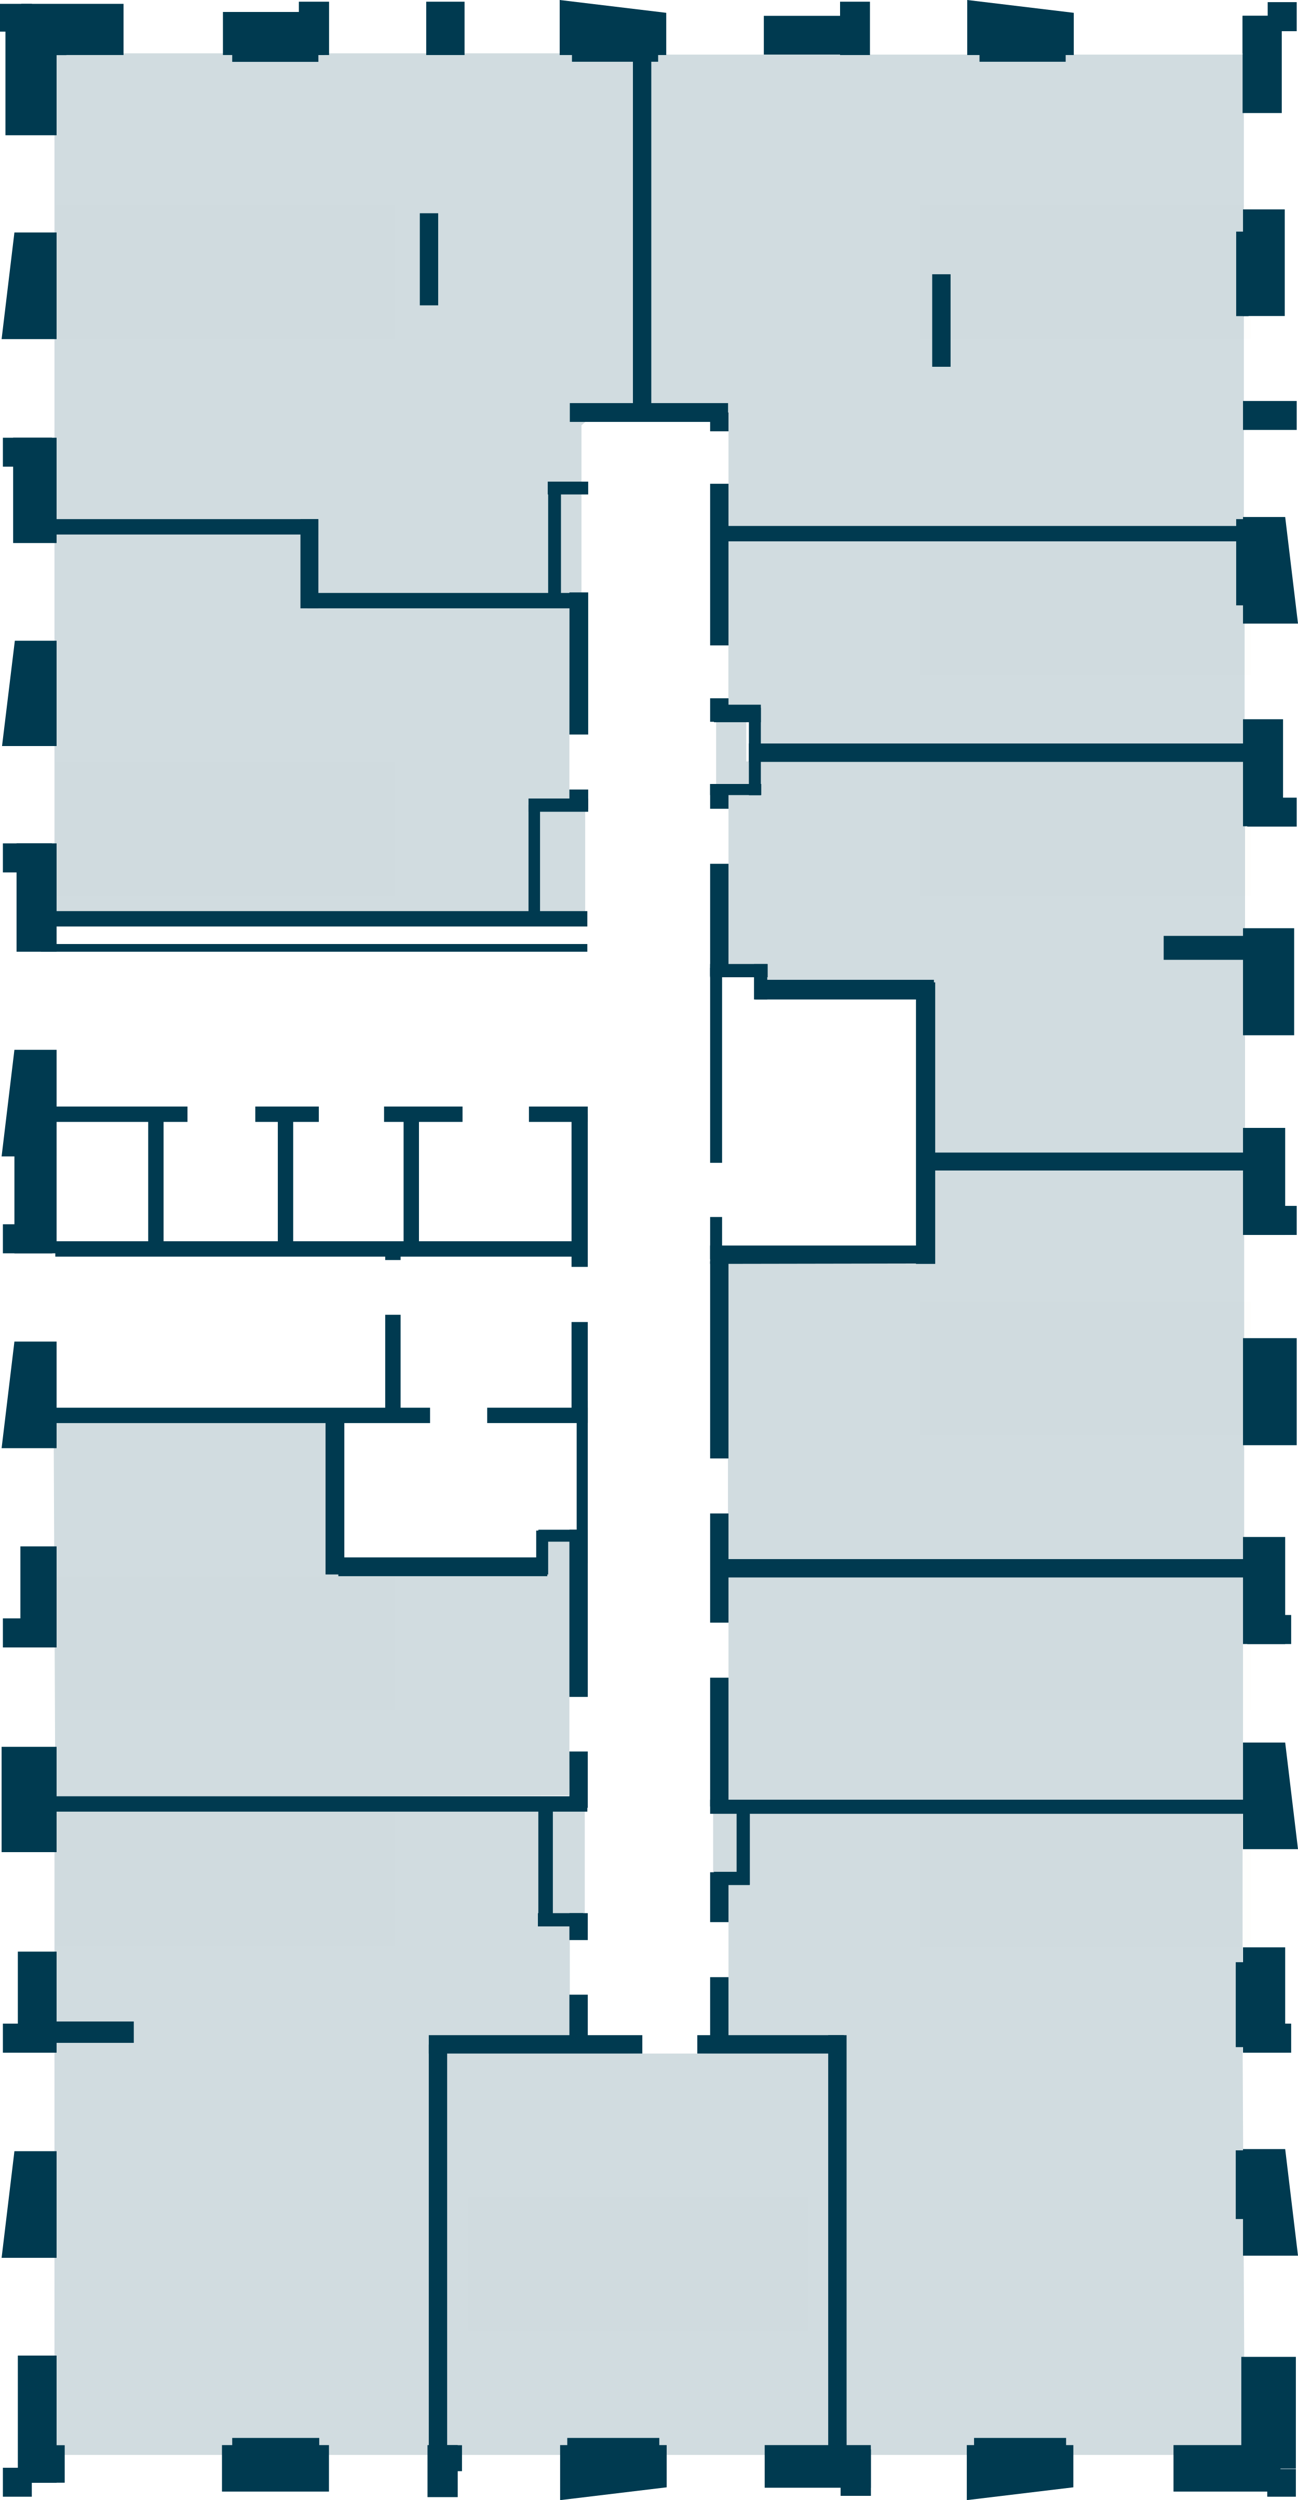 <?xml version="1.0" encoding="utf-8"?>
<!-- Generator: Adobe Illustrator 27.0.0, SVG Export Plug-In . SVG Version: 6.00 Build 0)  -->
<svg version="1.1" id="Слой_1" xmlns="http://www.w3.org/2000/svg" xmlns:xlink="http://www.w3.org/1999/xlink" x="0px" y="0px"
	 viewBox="0 0 1215.7 2340.1" style="enable-background:new 0 0 1215.7 2340.1;" xml:space="preserve">
<style type="text/css">
	.st0{fill:#BE8656;fill-opacity:1.000000e-02;}
	.st1{fill:#8DA7B3;fill-opacity:0.4;}
	.st2{fill-rule:evenodd;clip-rule:evenodd;fill:#003A50;}
	.st3{fill:#003A50;}
</style>
<g id="stikers">
	<path id="s-fl285" class="st0" d="M369.7,713.3h-318v125h318V713.3z"/>
	<path id="s-fl286" class="st0" d="M369.7,192h-318v125h318V192z"/>
	<path id="s-fl287" class="st0" d="M1171.7,192h-310v125h310V192z"/>
	<path id="s-fl288" class="st0" d="M1171.7,507h-310v125h310V507z"/>
	<path id="s-fl289" class="st0" d="M1171.7,713.3h-310v125h310V713.3z"/>
	<path id="s-fl290" class="st0" d="M1171.7,1218.3h-310v125h310V1218.3z"/>
	<path id="s-fl291" class="st0" d="M1171.7,1475.6h-310v125h310V1475.6z"/>
	<path id="s-fl292" class="st0" d="M1171.7,1697.3h-310v125h310V1697.3z"/>
	<path id="s-fl293" class="st0" d="M756.7,2056.6h-318v125h318V2056.6z"/>
	<path id="s-fl294" class="st0" d="M369.7,1696.3h-318v125h318V1696.3z"/>
	<path id="s-fl295" class="st0" d="M369.7,1475.6h-318v125h318V1475.6z"/>
</g>
<g id="flats">
	<path id="fl295" class="st1" d="M538.1,1439.4l-26.4,0.4v19.2l-192.4,3.6l1.2-138.6l-270.3,1.2l1.6,356.5l481.1-1.2l0.4-41.1v-51.5
		L538.1,1439.4z"/>
	<path id="fl294" class="st1" d="M547.3,1693.3h-21.2v0.4H51v604.1h357.3v-387.7h125.8l-0.4-42.7v-51.5l7.2-8l6.8-9.2v-105.4
		L547.3,1693.3L547.3,1693.3z"/>
	<path id="fl293" class="st1" d="M793.3,2297.8H403.2l5.6-379.7l192.8,4h51.9l132.2-2.8L793.3,2297.8z"/>
	<path id="fl292" class="st1" d="M1163.8,1908.1v-214H689.9v-0.8h-22v71.9l14.4,33.5v123l98.6-2.4l6.8,378.5h378.1L1163.8,1908.1z"
		/>
	<path id="fl291" class="st1" d="M681.1,1472.1h483.1v218.8H681.1l1.2-120.6v-51.5L681.1,1472.1z"/>
	<path id="fl290" class="st1" d="M867.9,1088.4v92.6l-190.1-4l4,187.7v51.5v47.1h483.5V1088H867.8L867.9,1088.4L867.9,1088.4z"/>
	<path id="fl289" class="st1" d="M699,713.1V674h-28.3v66.3l11.6,16.8v51.5l-2.4,95.4h29.9v19.6h154.1v169.7h302.2V712.7H699V713.1z
		"/>
	<path id="fl288" class="st1" d="M1165.4,698.7H704.6l-3.2-30.7l-19.2-3.2v-60.7l-4-107h487.5v201.6L1165.4,698.7L1165.4,698.7z"/>
	<path id="fl287" class="st1" d="M604,51.1v331.4l64.7,4l13.6,16.8v49.1l-2.8,42.3l485.5-2.4V51.1H604z"/>
	<path id="fl286" class="st1" d="M594.8,49.9H51v438h245.2V555l236,7.2l12.4-3.2V398.1l14.4-12.8l36.3-3.2V49.9H594.8z"/>
	<path id="fl285" class="st1" d="M533.3,739v-51.5l-0.4-131.4H297.8v-69.9H51v372.1h458.4v1.2h38.7v-109L533.3,739z"/>
</g>
<g id="walls_outside">
	<path id="Vector" class="st2" d="M53,217.6v99.8H1.5l12-99.8L53,217.6L53,217.6z M624,51.5h-99.8V0L624,12V51.5z M53,982.6v99.8
		H1.5l12-99.8L53,982.6L53,982.6z M53,1255.7v99.8H1.5l12-99.8H53z M53,2013.5v99.8H1.5l12-99.8H53z M624.4,2288.6h-99.8v51.5
		l99.8-12V2288.6z M1005.3,2288.6h-99.8v51.5l99.8-12V2288.6z"/>
	<path id="Vector_2" class="st3" d="M53,24.8v101.8H5.1V24.8H53z"/>
	<path id="Vector_3" class="st3" d="M62.2,24.8v26.8H9.1V24.8H62.2z M308.2,1.6v49.9h-28.3V1.6H308.2z M435.1,1.6v49.9h-35.9V1.6
		H435.1z M814.8,1.6v49.9h-28V1.6H814.8z"/>
	<path id="Vector_4" class="st3" d="M810.8,14.8v36.3h-95.4V14.8H810.8z M298.2,31.9v26h-80.7v-26C217.5,31.9,298.2,31.9,298.2,31.9
		z"/>
	<path id="Vector_5" class="st3" d="M303.8,11.2v40.3h-95V11.2H303.8z M115.7,3.6v47.9H19.9V3.6H115.7z M616.4,29.5v28.3h-80.7V29.5
		H616.4z"/>
	<path id="Vector_6" class="st2" d="M1005.7,51.5h-99.8V0l99.8,12V51.5z"/>
	<path id="Vector_7" class="st3" d="M998.1,29.5v28.3h-80.7V29.5H998.1z M29.9,3.6v26H0v-26C0,3.6,29.9,3.6,29.9,3.6z M53,409.7
		v98.6H12.3v-98.6H53z"/>
	<path id="Vector_8" class="st3" d="M48.6,409.7v27.1H2.7v-27.1H48.6z M53,789.4v101.4H15.5V789.4H53z"/>
	<path id="Vector_9" class="st3" d="M48.6,789.4v27.2H2.7v-27.2H48.6z M13.5,1173.1v-98.6H53v98.6H13.5z M1.5,1733.6V1635H53v98.6
		H1.5z"/>
	<path id="Vector_10" class="st3" d="M2.7,1173.1v-27.2H49v27.2H2.7z M48.6,1332v-14.4h354.2v14.4H48.6z M51.8,1176.2v-14.4h496.7
		v14.4H51.8z M48.6,1050.1v-14.4h127v14.4H48.6z M239.1,1050.1v-14.4h59.5v14.4H239.1z M38.2,867.2v-14.4h511.9v14.4H38.2z
		 M38.2,500.3v-14.4h259.9v14.4H38.2z M287.8,569.4V555h259.9v14.4H287.8z M671.1,506.7v-14.4h508.7v14.4H671.1z"/>
	<path id="Vector_11" class="st3" d="M550.9,687.5h-17.6v-133h17.6V687.5z M550.9,757.4h-17.6V739h17.6V757.4z"/>
	<path id="Vector_12" class="st3" d="M550.9,759.8H495v-12.4h55.9V759.8z"/>
	<path id="Vector_13" class="st3" d="M505.8,753.4V856H495V753.4H505.8z M525.4,562.2h-12v-111h12V562.2z"/>
	<path id="Vector_14" class="st3" d="M550.9,450.8v12H513v-12H550.9z M681.9,377.3v17.6H533.7v-17.6H681.9z"/>
	<path id="Vector_15" class="st3" d="M665.1,386.1h17.2v17.6h-17.2V386.1z M665.1,452.8h17.2v151.3h-17.2V452.8z M665.1,653.6h17.2
		v22h-17.2V653.6z M665.1,733.9h17.2V757h-17.2V733.9z M665.1,808.5h17.2v105h-17.2V808.5z M665.1,1180.6h17.2v184.5h-17.2V1180.6z
		 M665.1,1416.6h17.2v102.2h-17.2V1416.6z M665.1,1570.3h17.2v120.6h-17.2V1570.3z M665.1,1752.4h17.2v46.7h-17.2V1752.4z
		 M689.9,1696.9h12.4v67.1h-12.4V1696.9z"/>
	<path id="Vector_16" class="st3" d="M668.7,1764.4V1752h33.5v12.4H668.7z M665.1,1850.6h17.2v68.7h-17.2V1850.6z"/>
	<path id="Vector_17" class="st3" d="M653.1,1922.1v-17.2h137.3v17.2H653.1z M401.6,1922.1v-17.2h200v17.2H401.6z"/>
	<path id="Vector_18" class="st3" d="M418.8,2301.8h-17.2v-388.1h17.2V2301.8z M550.5,1909.3h-17.2V1867h17.2V1909.3z M125.3,1892.1
		v20H47.4v-20H125.3z M550.5,1815.9h-17.2v-25.2h17.2V1815.9z M550.5,1692.1h-17.2v-52.7h17.2V1692.1z M550.5,1588.3h-17.2v-156.5
		h17.2V1588.3z"/>
	<path id="Vector_19" class="st3" d="M550.5,1463.3h-10.4v-152.1h10.4V1463.3z"/>
	<path id="Vector_20" class="st3" d="M550.5,1331.6h-15.2v-94.2h15.2V1331.6z M550.5,1185.8h-15.2v-142.9h15.2V1185.8z
		 M546.1,1803.1h-42.3v-12.4h42.3V1803.1z"/>
	<path id="Vector_21" class="st3" d="M517.8,1802.7h-13.6v-113h13.6V1802.7z M792.9,2301.8h-17.2v-396.9h17.2V2301.8z M677.9,1476.5
		v-17.2h494.3v17.2H677.9z M665.1,1697.7v-13.2h507.1v13.2H665.1z M665.1,744.2v-10.4H713v10.4H665.1z M665.1,914.7v-12.4H719v12.4
		H665.1z"/>
	<path id="Vector_22" class="st3" d="M718.6,935.5h-12.4v-33.1h12.4V935.5z M665.1,905.9h11.2v182.5h-11.2V905.9z M665.1,1139.1
		h11.2v39.5h-11.2V1139.1z M701.4,662.4h11.2v81.9h-11.2V662.4z"/>
	<path id="Vector_23" class="st3" d="M668.7,676v-16.4h43.9V676H668.7z M701.4,713.1v-17.2h466.7v17.2H701.4z M1089.9,898.4V876
		h78.2v22.4H1089.9z M867.9,1095.6v-16.8h300.2v16.8H867.9z M707.4,935.5v-18.4h167.3v18.4H707.4z M665.1,1183v-17.2h209.6v16.8
		L665.1,1183z"/>
	<path id="Vector_24" class="st3" d="M875.9,1183h-18V919.5h18V1183z M592.8,53.1H610v328.2h-17.2V53.1z M393.2,199.6h17.2v86.2
		h-17.2V199.6z M873.1,256.7h17.2v86.6h-17.2V256.7z M298.2,569.4h-16.8V486h16.8V569.4z M38.2,890.8v-7.2h511.9v7.2H38.2z
		 M359.7,1050.1v-14.4h73.5v14.4H359.7z"/>
	<path id="Vector_25" class="st3" d="M392.4,1165.1H378v-123.4h14.4V1165.1z M274.6,1165.1h-14.4v-123.4h14.4V1165.1z M153.2,1165.1
		h-14.4v-123.4h14.4V1165.1z M375.2,1327.2h-14.4v-96.6h14.4V1327.2z M375.2,1179.4h-14.4V1165h14.4V1179.4z M495.4,1050.1v-14.4
		h55.1v14.4H495.4z M48.6,1695.7v-14.4h501.5v14.4H48.6z M456.3,1332v-14.4h94.2v14.4H456.3z M322.5,1473.7h-17.6V1330h17.6V1473.7z
		"/>
	<path id="Vector_26" class="st3" d="M512.6,1457.7v17.6H316.9v-17.6H512.6z M540.1,1431.8v11.2h-35.9v-11.2H540.1z"/>
	<path id="Vector_27" class="st3" d="M502.2,1432.6h11.2v41.1h-11.2V1432.6z M19.1,1542v-94.6H53v94.6H19.1z"/>
	<path id="Vector_28" class="st3" d="M2.7,1542v-27.2H49v27.2H2.7z M16.7,1921.3v-94.6H53v94.6H16.7z"/>
	<path id="Vector_29" class="st3" d="M2.7,1921.3v-27.2H49v27.2H2.7z M16.7,2323.8v-119H53v119H16.7z"/>
	<path id="Vector_30" class="st3" d="M20.7,2323.8v-35.1h39.9v35.1H20.7z M207.9,2332.1v-43.5h100.2v43.5H207.9z M400.4,2337.3
		v-48.7h28.3v48.7H400.4z"/>
	<path id="Vector_31" class="st3" d="M404.4,2313v-24.3h28.3v24.3H404.4z M912.3,2310.2v-28.3h86.2v28.3H912.3z M531.3,2310.2v-28.3
		h86.2v28.3H531.3z M217.5,2310.2v-28.3H299v28.3H217.5z M1099.1,2332.1v-43.5h100.2v43.5H1099.1z M716.2,2328.5v-39.9h99.4v39.9
		H716.2z"/>
	<path id="Vector_32" class="st3" d="M787.3,2336.1v-43.5h28.4v43.5H787.3z M2.7,2336.9v-27.1h27.1v27.1H2.7z"/>
	<path id="Vector_33" class="st2" d="M53,698.3v-98.6H13.9l-12,98.6H53z M1164.2,2011.5v99.8h51.5l-12-99.8H1164.2z M1164.2,483.9
		v99.8h51.5l-12-99.8L1164.2,483.9L1164.2,483.9z"/>
	<path id="Vector_34" class="st3" d="M1164.2,196h39.1v99.8h-39.1V196z M1162.6,2310.6V2206h51.1v104.6H1162.6z M1157.4,2077v-64.3
		h10v64.3H1157.4z M1157.4,1916.1v-79.5h10v79.5H1157.4z M1186.9,2336.9V2311h26.8v25.9H1186.9z"/>
	<path id="Vector_35" class="st3" d="M1164.2,1921.3v-98.6h39.5v98.6H1164.2z"/>
	<path id="Vector_36" class="st3" d="M1168.2,1921.3v-27.2h41.1v27.2H1168.2z M1164.2,773.4V673.2h37.5v100.2H1164.2z"/>
	<path id="Vector_37" class="st3" d="M1168.2,773.4v-26.8h46.3v27.1h-46.3V773.4z M1164.2,1155.9v-100.2h39.5v100.2H1164.2z
		 M1164.2,969V868.8h47.9V969H1164.2z"/>
	<path id="Vector_38" class="st3" d="M1168.2,1155.9v-27.2h46.3v27.2H1168.2z"/>
	<path id="Vector_39" class="st2" d="M1164.2,1631v99.8h51.5l-12-99.8H1164.2z"/>
	<path id="Vector_40" class="st3" d="M1164.2,1538.8v-100.2h39.5v100.2H1164.2z M1164.2,1352.7v-100.2h50.3v100.2H1164.2z"/>
	<path id="Vector_41" class="st3" d="M1168.2,1538.8v-27.2h41.1v27.2H1168.2z M1214.5,375.3v27.1h-50.3v-27.1H1214.5z M1169.4,216.8
		v79.1h-11.6v-79.1L1169.4,216.8L1169.4,216.8z M1169.4,485.9v80.7h-11.6v-80.7L1169.4,485.9L1169.4,485.9z M1200.5,14.8v91h-36.7
		v-91C1163.8,14.8,1200.5,14.8,1200.5,14.8z"/>
	<path id="Vector_42" class="st3" d="M1196.5,14.8v35.1h-32.7V14.8H1196.5z"/>
	<path id="Vector_43" class="st3" d="M1214.5,2v27.2h-27.2V2H1214.5z"/>
</g>
</svg>
